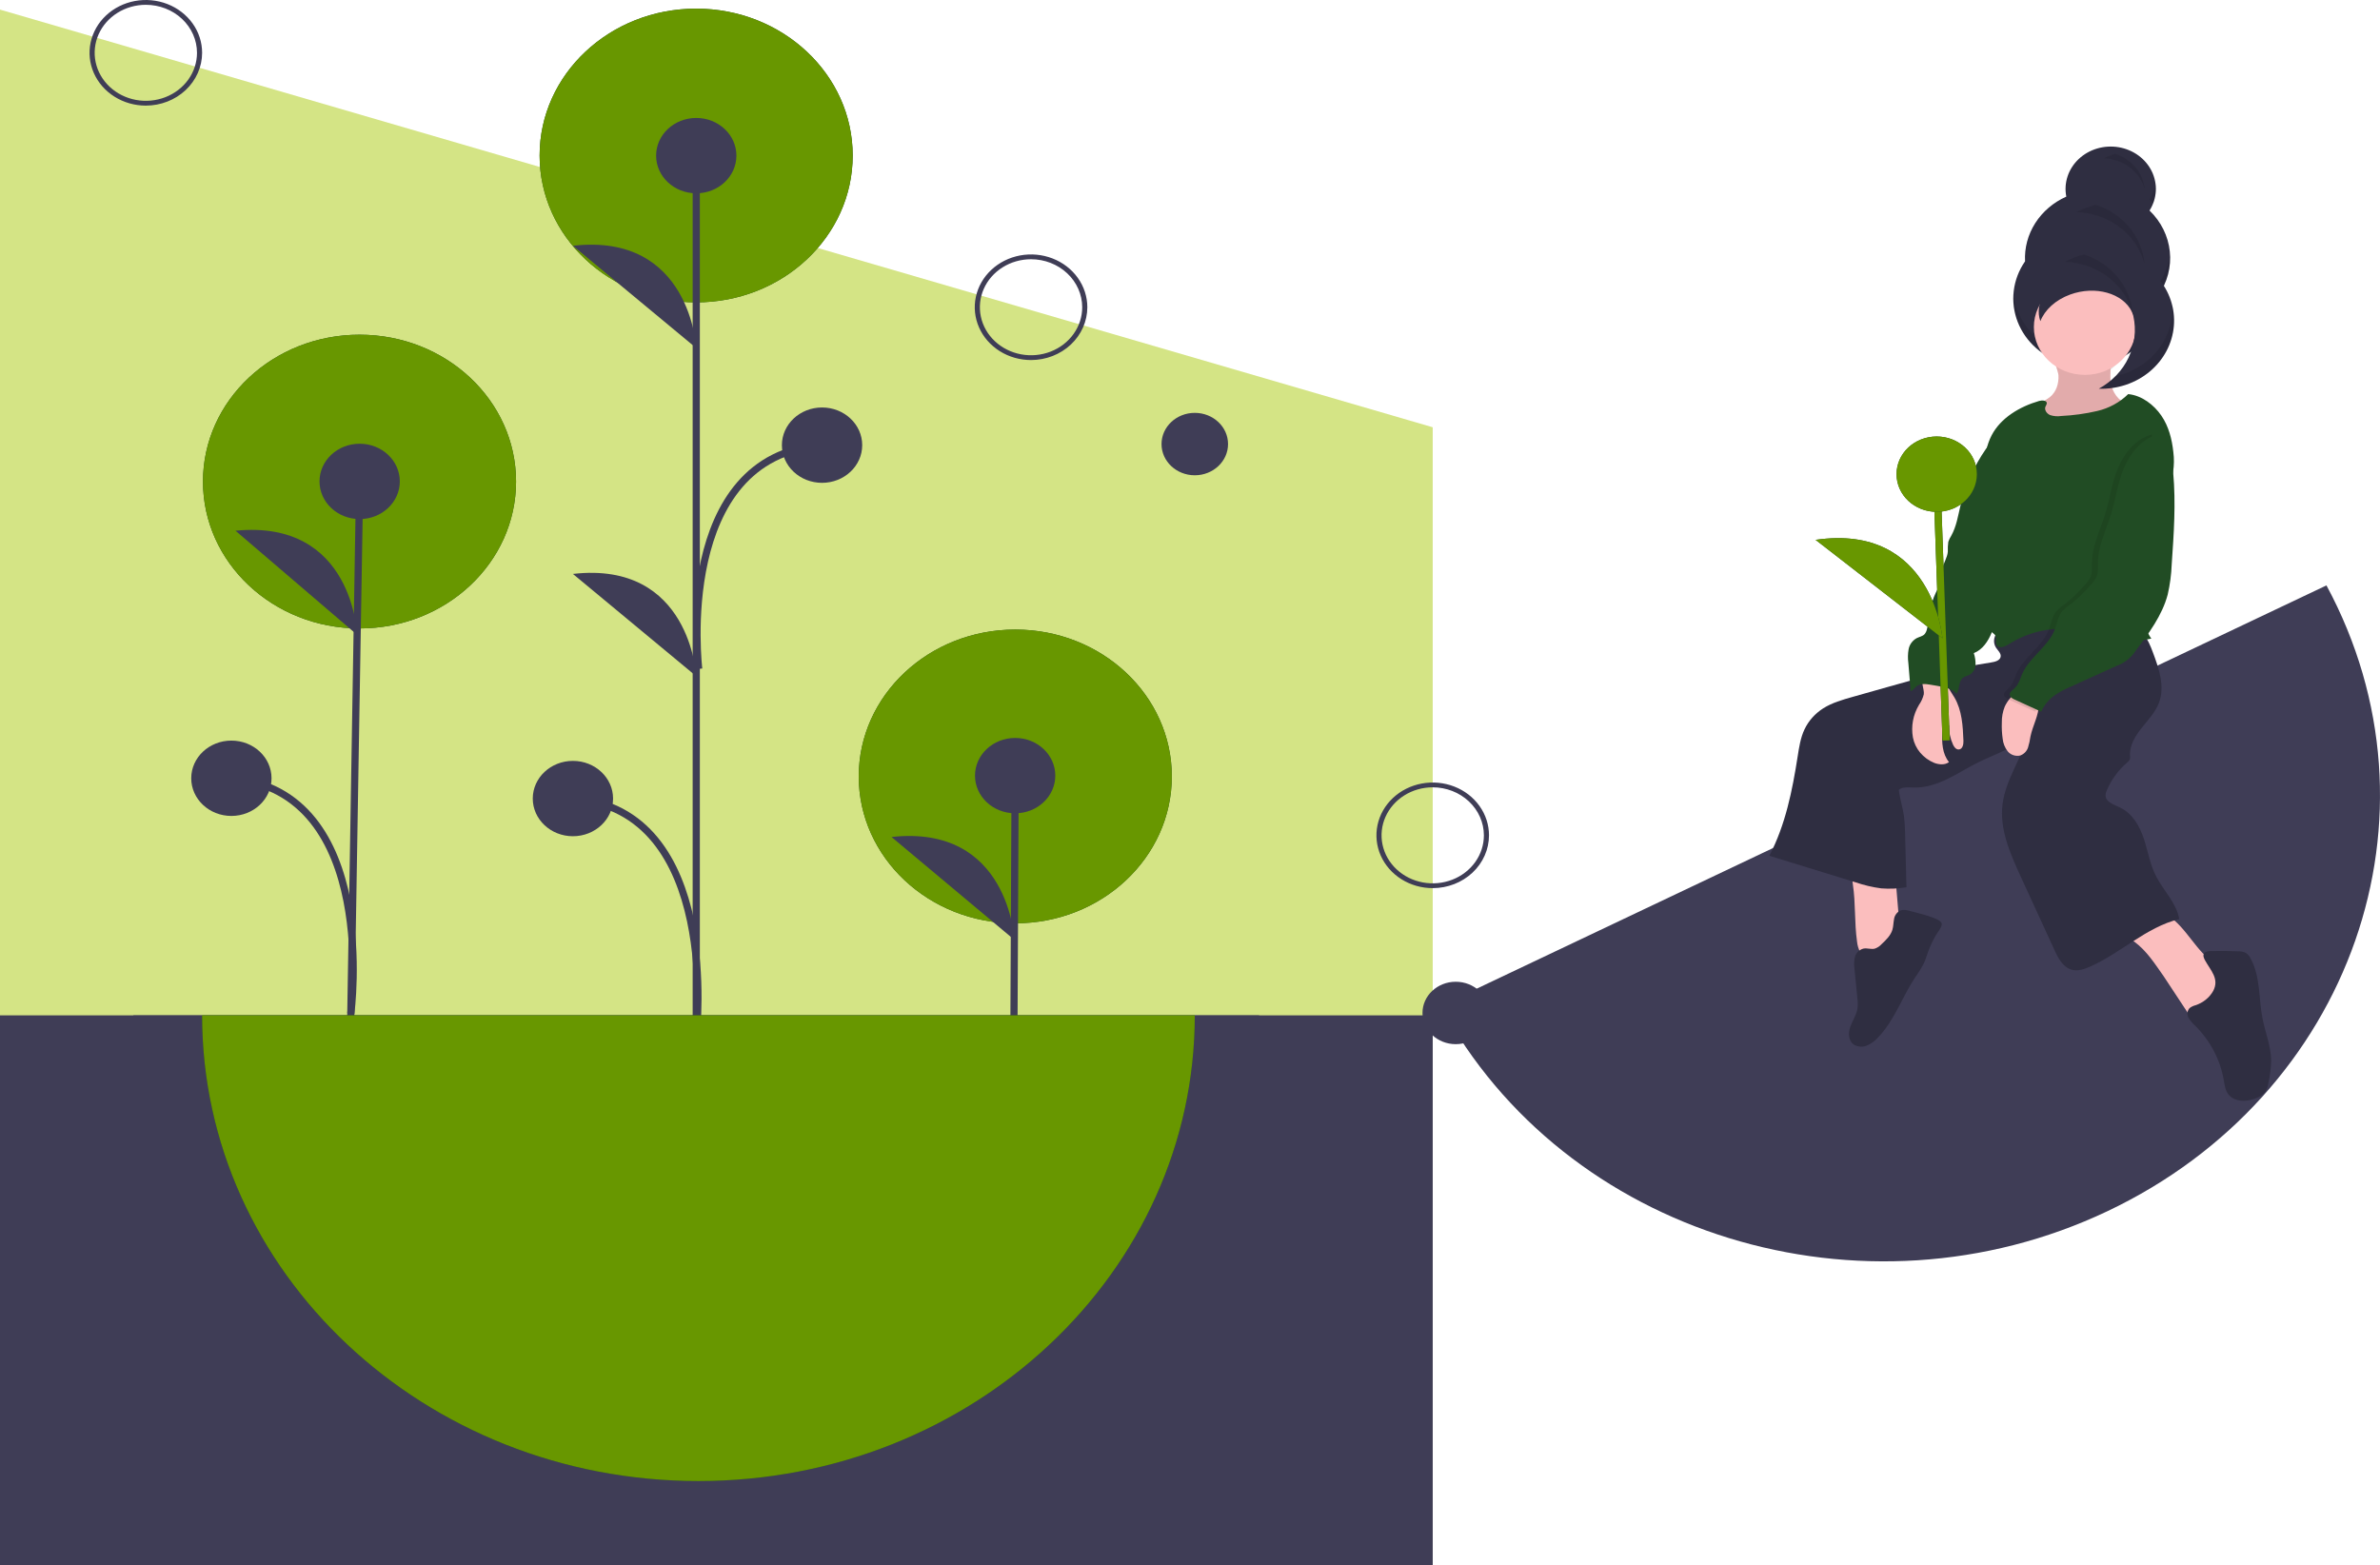 <svg width="663" height="436" viewBox="0 0 663 436" fill="none" xmlns="http://www.w3.org/2000/svg">
<g clip-path="url(#clip0_8_215)">
<path d="M399.115 436H0V2.675L399.115 119.031V436Z" fill="#D4E485"/>
<path d="M350.743 282.865H37.153V419.951H350.743V282.865Z" fill="#3F3D56"/>
<path d="M282.829 257.219C306.913 257.219 326.436 238.901 326.436 216.304C326.436 193.706 306.913 175.388 282.829 175.388C258.745 175.388 239.221 193.706 239.221 216.304C239.221 238.901 258.745 257.219 282.829 257.219Z" fill="#214C24"/>
<path d="M282.829 257.219C306.913 257.219 326.436 238.901 326.436 216.304C326.436 193.706 306.913 175.388 282.829 175.388C258.745 175.388 239.221 193.706 239.221 216.304C239.221 238.901 258.745 257.219 282.829 257.219Z" fill="#689700"/>
<path d="M282.434 290.297L282.791 216.078" stroke="#3F3D56" stroke-width="2" stroke-miterlimit="10"/>
<path d="M282.791 226.574C288.969 226.574 293.977 221.875 293.977 216.078C293.977 210.282 288.969 205.583 282.791 205.583C276.613 205.583 271.605 210.282 271.605 216.078C271.605 221.875 276.613 226.574 282.791 226.574Z" fill="#3F3D56"/>
<path d="M282.571 261.821C282.571 261.821 281.128 229.566 248.351 233.175L282.571 261.821Z" fill="#3F3D56"/>
<path d="M100.152 175.073C124.236 175.073 143.759 156.754 143.759 134.157C143.759 111.56 124.236 93.242 100.152 93.242C76.068 93.242 56.544 111.56 56.544 134.157C56.544 156.754 76.068 175.073 100.152 175.073Z" fill="#214C24"/>
<path d="M100.152 175.073C124.236 175.073 143.759 156.754 143.759 134.157C143.759 111.56 124.236 93.242 100.152 93.242C76.068 93.242 56.544 111.56 56.544 134.157C56.544 156.754 76.068 175.073 100.152 175.073Z" fill="#689700"/>
<path d="M97.683 285.207L100.192 134.112" stroke="#3F3D56" stroke-width="2" stroke-miterlimit="10"/>
<path d="M100.192 144.608C106.37 144.608 111.378 139.909 111.378 134.112C111.378 128.316 106.37 123.616 100.192 123.616C94.014 123.616 89.006 128.316 89.006 134.112C89.006 139.909 94.014 144.608 100.192 144.608Z" fill="#3F3D56"/>
<path d="M99.483 176.851C99.483 176.851 98.42 144.583 65.603 147.852L99.483 176.851Z" fill="#3F3D56"/>
<path d="M97.731 282.323C97.731 282.323 105.951 220.421 64.457 216.815" stroke="#3F3D56" stroke-width="2" stroke-miterlimit="10"/>
<path d="M64.457 227.311C70.635 227.311 75.643 222.612 75.643 216.815C75.643 211.019 70.635 206.32 64.457 206.32C58.279 206.32 53.271 211.019 53.271 216.815C53.271 222.612 58.279 227.311 64.457 227.311Z" fill="#3F3D56"/>
<path d="M193.929 84.238C218.013 84.238 237.537 65.92 237.537 43.323C237.537 20.726 218.013 2.407 193.929 2.407C169.845 2.407 150.322 20.726 150.322 43.323C150.322 65.92 169.845 84.238 193.929 84.238Z" fill="#214C24"/>
<path d="M193.929 84.238C218.013 84.238 237.537 65.92 237.537 43.323C237.537 20.726 218.013 2.407 193.929 2.407C169.845 2.407 150.322 20.726 150.322 43.323C150.322 65.92 169.845 84.238 193.929 84.238Z" fill="#689700"/>
<path d="M193.957 291.034V43.473" stroke="#3F3D56" stroke-width="2" stroke-miterlimit="10"/>
<path d="M193.956 53.851C200.134 53.851 205.143 49.152 205.143 43.356C205.143 37.559 200.134 32.86 193.956 32.86C187.778 32.86 182.77 37.559 182.77 43.356C182.77 49.152 187.778 53.851 193.956 53.851Z" fill="#3F3D56"/>
<path d="M159.599 232.963C165.777 232.963 170.785 228.264 170.785 222.467C170.785 216.671 165.777 211.972 159.599 211.972C153.421 211.972 148.413 216.671 148.413 222.467C148.413 228.264 153.421 232.963 159.599 232.963Z" fill="#3F3D56"/>
<path d="M193.957 96.968C193.957 96.968 192.359 64.719 159.599 68.468L193.957 96.968Z" fill="#3F3D56"/>
<path d="M193.957 188.389C193.957 188.389 192.359 156.14 159.599 159.889L193.957 188.389Z" fill="#3F3D56"/>
<path d="M193.957 288.149C193.957 288.149 201.148 225.466 159.599 222.467" stroke="#3F3D56" stroke-width="2" stroke-miterlimit="10"/>
<path d="M229 134.51C235.178 134.51 240.186 129.811 240.186 124.014C240.186 118.217 235.178 113.518 229 113.518C222.822 113.518 217.814 118.217 217.814 124.014C217.814 129.811 222.822 134.51 229 134.51Z" fill="#3F3D56"/>
<path d="M194.643 186.352C194.643 186.352 187.452 127.013 229 124.014" stroke="#3F3D56" stroke-width="2" stroke-miterlimit="10"/>
<path d="M287.22 100.307C284.119 100.307 281.087 99.444 278.509 97.828C275.931 96.211 273.921 93.913 272.734 91.225C271.547 88.537 271.237 85.579 271.842 82.725C272.447 79.871 273.94 77.25 276.133 75.192C278.326 73.135 281.12 71.734 284.161 71.166C287.203 70.599 290.355 70.89 293.22 72.003C296.085 73.117 298.534 75.002 300.257 77.422C301.98 79.841 302.9 82.686 302.9 85.595C302.895 89.496 301.241 93.235 298.302 95.993C295.362 98.751 291.377 100.302 287.22 100.307ZM287.22 72.221C284.401 72.221 281.645 73.005 279.301 74.475C276.957 75.945 275.13 78.033 274.051 80.477C272.972 82.921 272.69 85.61 273.24 88.204C273.79 90.799 275.147 93.182 277.141 95.052C279.134 96.923 281.674 98.196 284.439 98.712C287.204 99.228 290.07 98.964 292.675 97.951C295.279 96.939 297.506 95.225 299.072 93.025C300.638 90.826 301.474 88.24 301.474 85.595C301.47 82.049 299.967 78.65 297.294 76.143C294.622 73.635 290.999 72.225 287.22 72.221Z" fill="#3F3D56"/>
<path d="M40.624 29.423C37.523 29.423 34.492 28.561 31.913 26.944C29.335 25.327 27.325 23.03 26.138 20.342C24.951 17.653 24.641 14.695 25.246 11.842C25.851 8.988 27.344 6.366 29.537 4.309C31.73 2.251 34.524 0.85 37.565 0.283C40.607 -0.285 43.759 0.006 46.624 1.12C49.489 2.233 51.938 4.119 53.661 6.538C55.384 8.958 56.304 11.802 56.304 14.712C56.299 18.612 54.645 22.352 51.706 25.11C48.767 27.867 44.781 29.419 40.624 29.423ZM40.624 1.337C37.805 1.337 35.049 2.122 32.705 3.591C30.361 5.061 28.534 7.15 27.455 9.594C26.376 12.037 26.094 14.726 26.644 17.321C27.194 19.915 28.552 22.298 30.545 24.169C32.538 26.039 35.078 27.313 37.843 27.829C40.608 28.345 43.474 28.08 46.079 27.068C48.684 26.056 50.91 24.341 52.476 22.142C54.042 19.943 54.878 17.357 54.878 14.712C54.874 11.166 53.371 7.766 50.699 5.259C48.026 2.752 44.403 1.341 40.624 1.337Z" fill="#3F3D56"/>
<path d="M399.115 247.423C396.014 247.423 392.982 246.56 390.404 244.944C387.825 243.327 385.816 241.03 384.629 238.342C383.442 235.653 383.132 232.695 383.737 229.842C384.342 226.988 385.835 224.366 388.028 222.309C390.221 220.251 393.014 218.85 396.056 218.283C399.097 217.715 402.25 218.006 405.115 219.12C407.98 220.233 410.429 222.119 412.152 224.538C413.875 226.958 414.794 229.802 414.794 232.712C414.79 236.612 413.136 240.351 410.197 243.11C407.257 245.868 403.272 247.419 399.115 247.423ZM399.115 219.337C396.296 219.337 393.54 220.122 391.196 221.591C388.852 223.061 387.025 225.15 385.946 227.594C384.867 230.037 384.585 232.726 385.135 235.321C385.685 237.915 387.042 240.298 389.036 242.169C391.029 244.039 393.569 245.313 396.334 245.829C399.099 246.345 401.965 246.08 404.57 245.068C407.174 244.056 409.4 242.341 410.967 240.142C412.533 237.943 413.369 235.357 413.369 232.712C413.365 229.166 411.861 225.766 409.189 223.259C406.517 220.752 402.894 219.341 399.115 219.337Z" fill="#3F3D56"/>
<path d="M332.833 132.405C337.95 132.405 342.098 128.513 342.098 123.712C342.098 118.91 337.95 115.018 332.833 115.018C327.716 115.018 323.568 118.91 323.568 123.712C323.568 128.513 327.716 132.405 332.833 132.405Z" fill="#3F3D56"/>
<path d="M405.529 290.89C410.646 290.89 414.794 286.998 414.794 282.196C414.794 277.395 410.646 273.503 405.529 273.503C400.412 273.503 396.264 277.395 396.264 282.196C396.264 286.998 400.412 290.89 405.529 290.89Z" fill="#3F3D56"/>
<path d="M399.115 436V282.865H332.833C332.833 354.513 270.93 412.595 194.568 412.595C118.207 412.595 56.304 354.513 56.304 282.865H0V436H399.115Z" fill="#3F3D56"/>
<path d="M194.568 412.595C270.93 412.595 332.833 354.513 332.833 282.865H56.304C56.304 354.513 118.207 412.595 194.568 412.595Z" fill="#214C24"/>
<path d="M194.568 412.595C270.93 412.595 332.833 354.513 332.833 282.865H56.304C56.304 354.513 118.207 412.595 194.568 412.595Z" fill="#689700"/>
<path d="M587.114 337.403C655.254 305.063 682.552 227.018 648.084 163.083L401.327 280.197C435.794 344.131 518.974 369.743 587.114 337.403Z" fill="#3F3D56"/>
<path d="M592.112 95.962C592.572 95.67 593.015 95.357 593.447 95.031C592.548 97.556 591.099 99.879 589.191 101.852C588.745 102.313 588.269 102.744 587.779 103.162C587.77 103.056 587.759 102.95 587.753 102.845C587.696 101.821 587.775 100.745 587.79 99.691C589.49 98.741 590.961 97.472 592.112 95.962Z" fill="url(#paint0_linear_8_215)"/>
<path d="M598.799 58.653C599.836 57.013 600.434 55.161 600.542 53.257C600.65 51.352 600.264 49.451 599.418 47.717C598.572 45.983 597.29 44.467 595.683 43.3C594.076 42.132 592.191 41.347 590.19 41.012C588.189 40.677 586.131 40.803 584.192 41.377C582.254 41.952 580.493 42.958 579.06 44.311C577.627 45.663 576.565 47.322 575.964 49.144C575.364 50.966 575.243 52.898 575.612 54.773C572.015 56.38 569.006 58.949 566.961 62.157C564.917 65.365 563.93 69.068 564.123 72.802C562.405 75.276 561.326 78.093 560.973 81.028C560.619 83.962 561.001 86.934 562.087 89.706C563.174 92.478 564.935 94.973 567.23 96.994C569.526 99.015 572.292 100.505 575.31 101.346C578.327 102.186 581.512 102.355 584.611 101.837C587.71 101.319 590.637 100.13 593.16 98.363C595.683 96.597 597.731 94.303 599.142 91.663C600.553 89.022 601.288 86.11 601.288 83.156C601.288 82.854 601.278 82.554 601.263 82.255C603.771 78.643 604.894 74.338 604.446 70.048C603.998 65.758 602.006 61.739 598.799 58.653Z" fill="#2F2E41"/>
<g opacity="0.1">
<path d="M575.445 51.777C575.501 51.752 575.555 51.722 575.612 51.696C575.571 51.492 575.544 51.284 575.515 51.077C575.509 51.12 575.5 51.163 575.495 51.206C575.47 51.398 575.459 51.587 575.445 51.777Z" fill="black"/>
<path d="M604.397 71.094C604.029 73.978 602.956 76.745 601.263 79.178C601.278 79.477 601.287 79.777 601.287 80.08C601.288 84.979 599.269 89.689 595.652 93.223C592.035 96.757 587.101 98.841 581.883 99.038C576.666 99.236 571.569 97.532 567.66 94.283C563.751 91.034 561.334 86.493 560.914 81.609C560.87 82.12 560.843 82.635 560.843 83.156C560.843 88.189 562.973 93.015 566.766 96.573C570.558 100.132 575.702 102.131 581.065 102.131C586.428 102.131 591.572 100.132 595.364 96.573C599.157 93.015 601.287 88.189 601.287 83.156C601.287 82.854 601.278 82.554 601.263 82.255C603.715 78.729 604.844 74.537 604.47 70.341C604.448 70.592 604.429 70.842 604.397 71.094Z" fill="black"/>
<path d="M600.458 51.064C600.24 52.659 599.675 54.194 598.799 55.576C599.153 55.917 599.487 56.274 599.812 56.638C600.501 54.856 600.723 52.944 600.458 51.064Z" fill="black"/>
</g>
<path d="M517.308 262.225C517.404 263.305 517.716 264.358 518.227 265.329C518.487 265.813 518.865 266.232 519.331 266.552C519.797 266.872 520.338 267.084 520.908 267.171C521.956 267.177 522.983 266.898 523.865 266.367C525.666 265.484 527.534 264.459 528.474 262.769C529.384 261.133 529.253 259.181 529.099 257.342L527.89 242.874C524.978 242.798 522.052 242.8 519.142 242.948C516.259 243.096 515.753 243.733 516.155 246.373C516.953 251.628 516.564 256.966 517.308 262.225Z" fill="#FBBEBE"/>
<path d="M602.756 272.004L609.686 282.509C609.984 283.12 610.525 283.598 611.193 283.839C611.69 283.906 612.197 283.824 612.641 283.603C614.952 282.655 616.721 280.855 618.419 279.105C619.571 277.917 620.761 276.664 621.193 275.111C621.417 274.268 621.407 273.386 621.165 272.548C620.922 271.71 620.456 270.944 619.809 270.323C618.999 269.662 618.124 269.075 617.196 268.571C611.717 265.104 609.245 258.517 603.837 254.955C603.525 254.711 603.145 254.558 602.742 254.512C602.34 254.535 601.951 254.657 601.616 254.867C599.152 256.134 596.687 257.402 594.223 258.669C591.021 260.312 592.036 260.505 594.468 262.275C598.049 264.883 600.286 268.528 602.756 272.004Z" fill="#FBBEBE"/>
<path d="M532.35 253.857C531.335 253.557 530.198 253.287 529.241 253.724C528.793 253.98 528.414 254.33 528.133 254.746C527.852 255.161 527.677 255.632 527.62 256.121C527.427 257.086 527.45 258.089 527.165 259.034C526.683 260.627 525.389 261.872 524.142 263.044C523.638 263.608 522.983 264.036 522.244 264.284C521.245 264.524 520.182 264.085 519.166 264.251C518.574 264.394 518.035 264.686 517.607 265.095C517.179 265.504 516.878 266.016 516.737 266.574C516.473 267.693 516.433 268.848 516.619 269.981L517.405 278.045C517.544 279.028 517.555 280.023 517.437 281.008C517.147 282.781 516.049 284.336 515.44 286.036C514.831 287.736 514.865 289.906 516.39 290.988C516.922 291.321 517.535 291.523 518.173 291.576C518.81 291.629 519.451 291.53 520.038 291.29C521.205 290.795 522.238 290.059 523.059 289.137C527.727 284.361 529.811 277.892 533.442 272.38C534.368 271.105 535.197 269.77 535.922 268.385C536.421 267.314 536.737 266.178 537.14 265.072C537.697 263.595 538.365 262.157 539.14 260.769C539.571 259.975 541.224 258.063 540.877 257.176C540.285 255.663 533.922 254.322 532.35 253.857Z" fill="#2F2E41"/>
<path d="M616.514 276.1C615.464 277.948 613.712 279.358 611.604 280.048C610.993 280.204 610.423 280.48 609.935 280.859C609.615 281.226 609.416 281.673 609.364 282.146C609.312 282.618 609.409 283.094 609.643 283.515C610.126 284.348 610.753 285.1 611.5 285.739C615.69 289.899 618.461 295.139 619.458 300.786C619.706 302.211 619.869 303.726 620.777 304.891C622.553 307.167 626.332 307.018 629.001 305.72C629.816 305.37 630.524 304.832 631.058 304.156C631.502 303.423 631.785 302.613 631.889 301.776C632.371 299.7 632.637 297.585 632.684 295.461C632.632 291.452 631.027 287.619 630.26 283.674C629.172 278.076 629.717 272.047 626.939 266.989C626.662 266.395 626.225 265.879 625.67 265.492C624.975 265.15 624.195 264.985 623.411 265.017C620.901 264.92 618.389 264.899 615.875 264.954C615.171 264.97 614.348 265.053 613.983 265.618C613.61 266.196 613.936 266.934 614.264 267.536C615.819 270.392 618.34 272.674 616.514 276.1Z" fill="#2F2E41"/>
<path d="M556.887 175.761C556.185 176.304 555.709 177.062 555.543 177.902C555.377 178.742 555.531 179.61 555.978 180.354C556.534 181.219 557.533 182.024 557.314 183.014C557.087 184.041 555.741 184.39 554.637 184.555C544.904 186.007 535.433 188.681 525.997 191.346L516.099 194.142C513.245 194.949 510.342 195.777 507.876 197.347C505.613 198.794 503.822 200.801 502.703 203.146C501.571 205.526 501.182 208.148 500.778 210.727C499.292 220.217 497.394 229.801 492.881 238.408L516.887 245.794C519.214 246.596 521.625 247.165 524.079 247.492C526.419 247.674 528.775 247.568 531.085 247.174C530.936 242.145 530.845 236.964 530.696 231.934C530.681 230.345 530.571 228.759 530.367 227.182C530.007 224.772 529.21 222.427 528.961 220.004C530.069 219.147 531.679 219.36 533.114 219.4C536.388 219.489 539.586 218.421 542.498 217.013C545.41 215.605 548.119 213.85 551.015 212.413C555.84 210.019 561.328 208.409 565.012 204.629C563.135 211.338 558.703 217.185 557.845 224.075C556.979 231.036 559.999 237.849 562.954 244.285L572.399 264.85C573.441 267.12 574.83 269.673 577.401 270.214C579.003 270.552 580.655 269.988 582.142 269.334C590.834 265.515 597.788 258.334 607.069 256.037C606.378 251.725 602.746 248.16 600.69 244.25C598.955 240.951 598.389 237.237 597.233 233.723C596.077 230.209 594.091 226.647 590.599 224.977C588.941 224.184 586.707 223.493 586.552 221.753C586.541 221.194 586.668 220.641 586.921 220.135C588.165 217.198 590.095 214.562 592.57 212.419C592.889 212.189 593.144 211.89 593.313 211.547C593.405 211.208 593.423 210.855 593.368 210.509C593.193 207.709 594.791 205.09 596.573 202.838C598.356 200.587 600.416 198.444 601.421 195.802C603.149 191.26 601.434 186.269 599.725 181.72C599.035 179.882 598.309 177.987 596.89 176.562C594.666 174.329 591.202 173.686 587.963 173.353C577.494 172.276 565.207 169.701 556.887 175.761Z" fill="#2F2E41"/>
<g opacity="0.1">
<path d="M555.797 177.119C556.149 177.052 556.476 176.897 556.743 176.671C557.009 176.445 557.207 176.156 557.314 175.835C557.341 175.709 557.349 175.58 557.338 175.451C557.188 175.554 557.035 175.653 556.887 175.761C556.406 176.119 556.031 176.586 555.797 177.119Z" fill="black"/>
</g>
<path d="M573.432 104.577C573.557 106.82 572.835 109.221 570.997 110.661C570.407 111.123 569.722 111.473 569.155 111.959C568.651 112.445 568.265 113.028 568.026 113.668C567.786 114.308 567.698 114.989 567.767 115.664C567.836 116.339 568.062 116.992 568.427 117.577C568.792 118.162 569.289 118.665 569.883 119.052C571.792 120.145 574.219 119.85 576.422 119.492C579.36 119.106 582.241 118.401 585.005 117.39C587.785 116.366 590.152 114.547 591.77 112.191C589.371 110.936 588.064 108.3 587.919 105.727C587.773 103.15 588.526 100.226 586.787 98.227C585.112 96.302 581.96 96.316 579.406 96.977C578.125 97.308 576.884 97.767 575.601 98.092C574.951 98.256 572.803 98.26 572.378 98.71C571.605 99.527 573.36 103.278 573.432 104.577Z" fill="#FBBEBE"/>
<path opacity="0.1" d="M573.432 104.577C573.557 106.82 572.835 109.221 570.997 110.661C570.407 111.123 569.722 111.473 569.155 111.959C568.651 112.445 568.265 113.028 568.026 113.668C567.786 114.308 567.698 114.989 567.767 115.664C567.836 116.339 568.062 116.992 568.427 117.577C568.792 118.162 569.289 118.665 569.883 119.052C571.792 120.145 574.219 119.85 576.422 119.492C579.36 119.106 582.241 118.401 585.005 117.39C587.785 116.366 590.152 114.547 591.77 112.191C589.371 110.936 588.064 108.3 587.919 105.727C587.773 103.15 588.526 100.226 586.787 98.227C585.112 96.302 581.96 96.316 579.406 96.977C578.125 97.308 576.884 97.767 575.601 98.092C574.951 98.256 572.803 98.26 572.378 98.71C571.605 99.527 573.36 103.278 573.432 104.577Z" fill="black"/>
<path d="M580.792 104.438C588.64 104.438 595.002 98.469 595.002 91.105C595.002 83.742 588.64 77.772 580.792 77.772C572.943 77.772 566.581 83.742 566.581 91.105C566.581 98.469 572.943 104.438 580.792 104.438Z" fill="#FBBEBE"/>
<path d="M535.919 193.4C535.664 194.454 535.211 195.456 534.581 196.36C532.925 199.123 532.326 202.334 532.885 205.46C533.185 207.01 533.887 208.467 534.928 209.702C535.97 210.938 537.32 211.914 538.858 212.544C540.189 213.036 541.837 213.165 542.934 212.305C541.035 209.988 540.934 206.824 541.048 203.903C541.015 203.358 541.154 202.816 541.447 202.344C541.524 202.231 541.626 202.135 541.745 202.061C541.864 201.987 541.998 201.937 542.139 201.914C542.28 201.89 542.424 201.894 542.563 201.925C542.702 201.956 542.833 202.013 542.947 202.094C542.899 203.933 543.278 205.76 544.057 207.448C544.358 208.097 544.871 208.814 545.626 208.796C546.708 208.769 547 207.394 546.959 206.379C546.792 202.244 546.576 197.937 544.451 194.31C543.673 192.983 542.637 191.736 542.341 190.247C542.327 189.731 542.136 189.232 541.798 188.825C541.563 188.653 541.29 188.533 540.998 188.476C539.775 188.151 536.879 187.141 535.87 188.217C534.787 189.37 536.115 192.022 535.919 193.4Z" fill="#FBBEBE"/>
<path d="M557.024 122.558C555.394 122.386 554.107 123.786 553.214 125.076C549.888 129.889 547.494 135.215 546.142 140.809C545.453 143.665 545.021 146.63 543.576 149.225C543.229 149.764 542.948 150.338 542.741 150.937C542.618 151.852 542.574 152.775 542.611 153.697C542.461 155.363 541.412 156.843 541.059 158.482C540.849 159.459 540.892 160.47 540.705 161.451C540.378 163.169 539.372 164.697 538.728 166.335C537.595 169.218 537.605 172.383 536.771 175.355C536.669 175.845 536.443 176.304 536.112 176.695C535.547 177.278 534.643 177.42 533.904 177.794C533.322 178.128 532.823 178.575 532.44 179.105C532.057 179.635 531.8 180.236 531.685 180.867C531.464 182.129 531.439 183.414 531.609 184.683L532.263 192.57C532.936 192.305 533.376 191.59 533.937 191.152C534.964 190.351 536.473 190.531 537.788 190.754L539.703 191.08C541.662 191.413 543.793 191.838 545.049 193.287C546.048 191.822 545.477 189.662 547.012 188.687C547.511 188.37 548.129 188.263 548.656 187.987C549.151 187.686 549.562 187.277 549.853 186.796C550.144 186.314 550.307 185.773 550.328 185.22C550.358 184.113 550.196 183.01 549.847 181.953C552.307 180.978 553.833 178.641 554.795 176.304C555.855 173.475 556.621 170.557 557.084 167.591C559.306 155.87 561.337 144.065 561.539 132.162C561.679 130.171 561.445 128.173 560.847 126.258C560.147 124.378 559.132 122.781 557.024 122.558Z" fill="#214C24"/>
<path d="M592.849 109.793C590.504 112.102 587.506 113.735 584.207 114.503C580.925 115.261 577.574 115.724 574.198 115.887C573.161 116.05 572.096 115.964 571.103 115.636C570.149 115.23 569.424 114.17 569.812 113.257C570 112.975 570.127 112.66 570.186 112.332C570.169 111.52 568.895 111.453 568.068 111.693C562.598 113.28 557.352 116.424 554.827 121.246C553.401 123.97 552.93 127.033 552.478 130.038C551.289 137.942 550.103 146.018 551.697 153.859C552.547 158.04 554.182 162.115 554.284 166.371C554.341 168.755 553.912 171.131 553.932 173.516C553.857 174.351 554.095 175.185 554.606 175.873C554.999 176.302 555.593 176.572 555.867 177.076C556.326 177.919 555.713 179.076 556.317 179.834C557.061 180.767 558.615 180.097 559.64 179.439C564.797 176.153 571.025 174.682 577.225 175.285C584.672 176.035 592.073 179.76 599.296 177.898C598.924 177.39 598.603 176.85 598.338 176.285C594.736 165.18 594.98 152.767 600.37 142.319C602.212 138.75 604.655 135.348 605.361 131.439C605.645 129.61 605.668 127.753 605.427 125.919C605.048 122.37 604.147 118.791 602.091 115.79C600.035 112.789 596.633 110.145 592.849 109.793Z" fill="#214C24"/>
<path d="M558.47 196.832C557.891 198.282 557.614 199.822 557.652 201.37C557.598 202.851 557.677 204.333 557.887 205.801C558.008 207.056 558.484 208.258 559.267 209.282C559.668 209.785 560.219 210.166 560.85 210.377C561.482 210.588 562.165 210.618 562.815 210.465C563.326 210.266 563.784 209.962 564.154 209.575C564.524 209.189 564.798 208.73 564.955 208.232C565.261 207.236 565.486 206.22 565.627 205.192C566.25 202.165 567.944 199.325 567.973 196.242C567.997 195.877 567.935 195.511 567.792 195.17C567.176 193.903 564.158 192.481 562.683 192.694C560.838 192.961 559.139 195.368 558.47 196.832Z" fill="#FBBEBE"/>
<path opacity="0.1" d="M599.478 121.05C599.197 123.701 601.931 125.699 603.011 128.163C603.453 129.313 603.704 130.52 603.757 131.742C604.516 140.218 603.926 148.744 603.336 157.232C603.229 160.058 602.855 162.87 602.22 165.634C600.695 171.434 596.942 176.463 593.265 181.34C592.002 183.296 590.069 184.792 587.782 185.583L575.165 191.318C573.584 191.973 572.081 192.784 570.683 193.736C569.06 194.93 567.784 196.489 566.973 198.269C564.525 197.095 561.983 196.041 559.535 194.868C558.963 194.593 558.322 194.234 558.223 193.638C558.09 192.838 558.982 192.272 559.595 191.703C560.743 190.637 561.097 189.057 561.719 187.659C563.75 183.09 568.857 180.165 570.699 175.526C571.407 173.744 571.623 171.729 572.879 170.235C573.597 169.486 574.405 168.817 575.286 168.242C577.231 166.693 579.018 164.976 580.623 163.115C581.344 162.414 581.934 161.603 582.368 160.717C582.92 159.401 582.755 157.933 582.783 156.519C582.877 151.889 585.108 147.571 586.474 143.121C587.761 138.93 588.298 134.534 589.985 130.471C591.673 126.407 594.979 122.143 599.478 121.05Z" fill="black"/>
<path d="M601.118 121.05C600.837 123.701 603.57 125.699 604.651 128.163C605.092 129.313 605.344 130.52 605.396 131.742C606.156 140.218 605.566 148.744 604.976 157.232C604.868 160.058 604.495 162.87 603.86 165.634C602.334 171.434 598.582 176.463 594.905 181.34C593.641 183.296 591.708 184.792 589.422 185.583L576.804 191.318C575.224 191.973 573.721 192.784 572.323 193.736C570.699 194.93 569.423 196.489 568.613 198.269C566.165 197.095 563.623 196.041 561.175 194.868C560.602 194.593 559.962 194.234 559.863 193.638C559.73 192.838 560.621 192.272 561.235 191.703C562.383 190.637 562.737 189.057 563.359 187.659C565.389 183.09 570.496 180.165 572.339 175.526C573.047 173.744 573.263 171.729 574.518 170.235C575.237 169.486 576.044 168.817 576.926 168.242C578.871 166.693 580.658 164.976 582.263 163.115C582.984 162.414 583.574 161.603 584.008 160.717C584.559 159.401 584.394 157.933 584.423 156.519C584.517 151.889 586.748 147.571 588.114 143.121C589.401 138.93 589.937 134.534 591.625 130.471C593.312 126.407 596.618 122.143 601.118 121.05Z" fill="#214C24"/>
<path d="M587.839 70.493C583.46 69.991 579.027 70.852 575.221 72.944C575.782 72.964 576.346 73 576.913 73.064C581.118 73.54 585.057 75.244 588.175 77.934C591.293 80.624 593.432 84.165 594.29 88.056C595.148 91.948 594.682 95.995 592.958 99.624C591.233 103.254 588.337 106.285 584.679 108.287C589.892 108.466 594.976 106.747 598.87 103.491C602.764 100.234 605.166 95.691 605.574 90.812C605.982 85.933 604.364 81.094 601.059 77.308C597.754 73.521 593.018 71.08 587.839 70.493Z" fill="#2F2E41"/>
<path d="M594.06 81.041C594.551 82.085 594.818 83.209 594.845 84.349C594.873 85.49 594.66 86.624 594.22 87.687C594.124 87.412 594.013 87.142 593.888 86.878C591.388 81.659 583.688 79.499 576.689 82.053C572.566 83.558 569.608 86.363 568.383 89.481C566.601 84.436 570.22 78.64 576.861 76.217C583.86 73.663 591.56 75.823 594.06 81.041Z" fill="#2F2E41"/>
<g opacity="0.1">
<path d="M594.099 87.273C593.775 83.61 592.327 80.114 589.928 77.209C587.529 74.303 584.284 72.113 580.585 70.904C578.702 71.339 576.896 72.026 575.221 72.944C575.782 72.964 576.346 73 576.913 73.064C580.972 73.525 584.788 75.129 587.856 77.666C590.924 80.202 593.101 83.552 594.099 87.273Z" fill="black"/>
<path d="M597.378 73.427C597.055 69.764 595.606 66.268 593.207 63.363C590.809 60.457 587.563 58.267 583.864 57.058C581.981 57.493 580.175 58.18 578.501 59.098C579.061 59.118 579.625 59.154 580.192 59.218C584.252 59.679 588.067 61.283 591.135 63.82C594.204 66.356 596.38 69.706 597.378 73.427Z" fill="black"/>
<path d="M597.462 52.746C597.267 50.536 596.392 48.426 594.945 46.672C593.497 44.919 591.538 43.597 589.306 42.867C588.17 43.13 587.08 43.544 586.069 44.099C586.407 44.11 586.748 44.132 587.09 44.171C589.54 44.449 591.843 45.417 593.694 46.948C595.546 48.479 596.86 50.501 597.462 52.746Z" fill="black"/>
<path d="M605.025 84.702C605.418 89.252 604.051 93.783 601.174 97.465C598.297 101.146 594.103 103.732 589.36 104.748C587.995 106.139 586.417 107.332 584.679 108.288C587.814 108.395 590.933 107.817 593.789 106.598C596.645 105.379 599.159 103.553 601.133 101.265C603.107 98.977 604.486 96.289 605.162 93.414C605.837 90.54 605.79 87.557 605.025 84.702Z" fill="black"/>
</g>
<path d="M542.123 206.277L539.508 132.098" stroke="#214C24" stroke-width="2" stroke-miterlimit="10"/>
<path d="M542.123 206.277L539.508 132.098" stroke="#689700" stroke-width="2" stroke-miterlimit="10"/>
<path d="M539.508 142.594C545.686 142.594 550.694 137.895 550.694 132.098C550.694 126.301 545.686 121.602 539.508 121.602C533.33 121.602 528.322 126.301 528.322 132.098C528.322 137.895 533.33 142.594 539.508 142.594Z" fill="#214C24"/>
<path d="M539.508 142.594C545.686 142.594 550.694 137.895 550.694 132.098C550.694 126.301 545.686 121.602 539.508 121.602C533.33 121.602 528.322 126.301 528.322 132.098C528.322 137.895 533.33 142.594 539.508 142.594Z" fill="#689700"/>
<path d="M541.12 177.816C541.12 177.816 538.387 145.634 505.777 150.397L541.12 177.816Z" fill="#214C24"/>
<path d="M541.12 177.816C541.12 177.816 538.387 145.634 505.777 150.397L541.12 177.816Z" fill="#689700"/>
</g>
<defs>
<linearGradient id="paint0_linear_8_215" x1="590.59" y1="103.162" x2="590.59" y2="95.031" gradientUnits="userSpaceOnUse">
<stop stop-color="#808080" stop-opacity="0.25"/>
<stop offset="0.535" stop-color="#808080" stop-opacity="0.12"/>
<stop offset="1" stop-color="#808080" stop-opacity="0.1"/>
</linearGradient>
<clipPath id="clip0_8_215">
<rect width="663" height="436" fill="white"/>
</clipPath>
</defs>
</svg>
